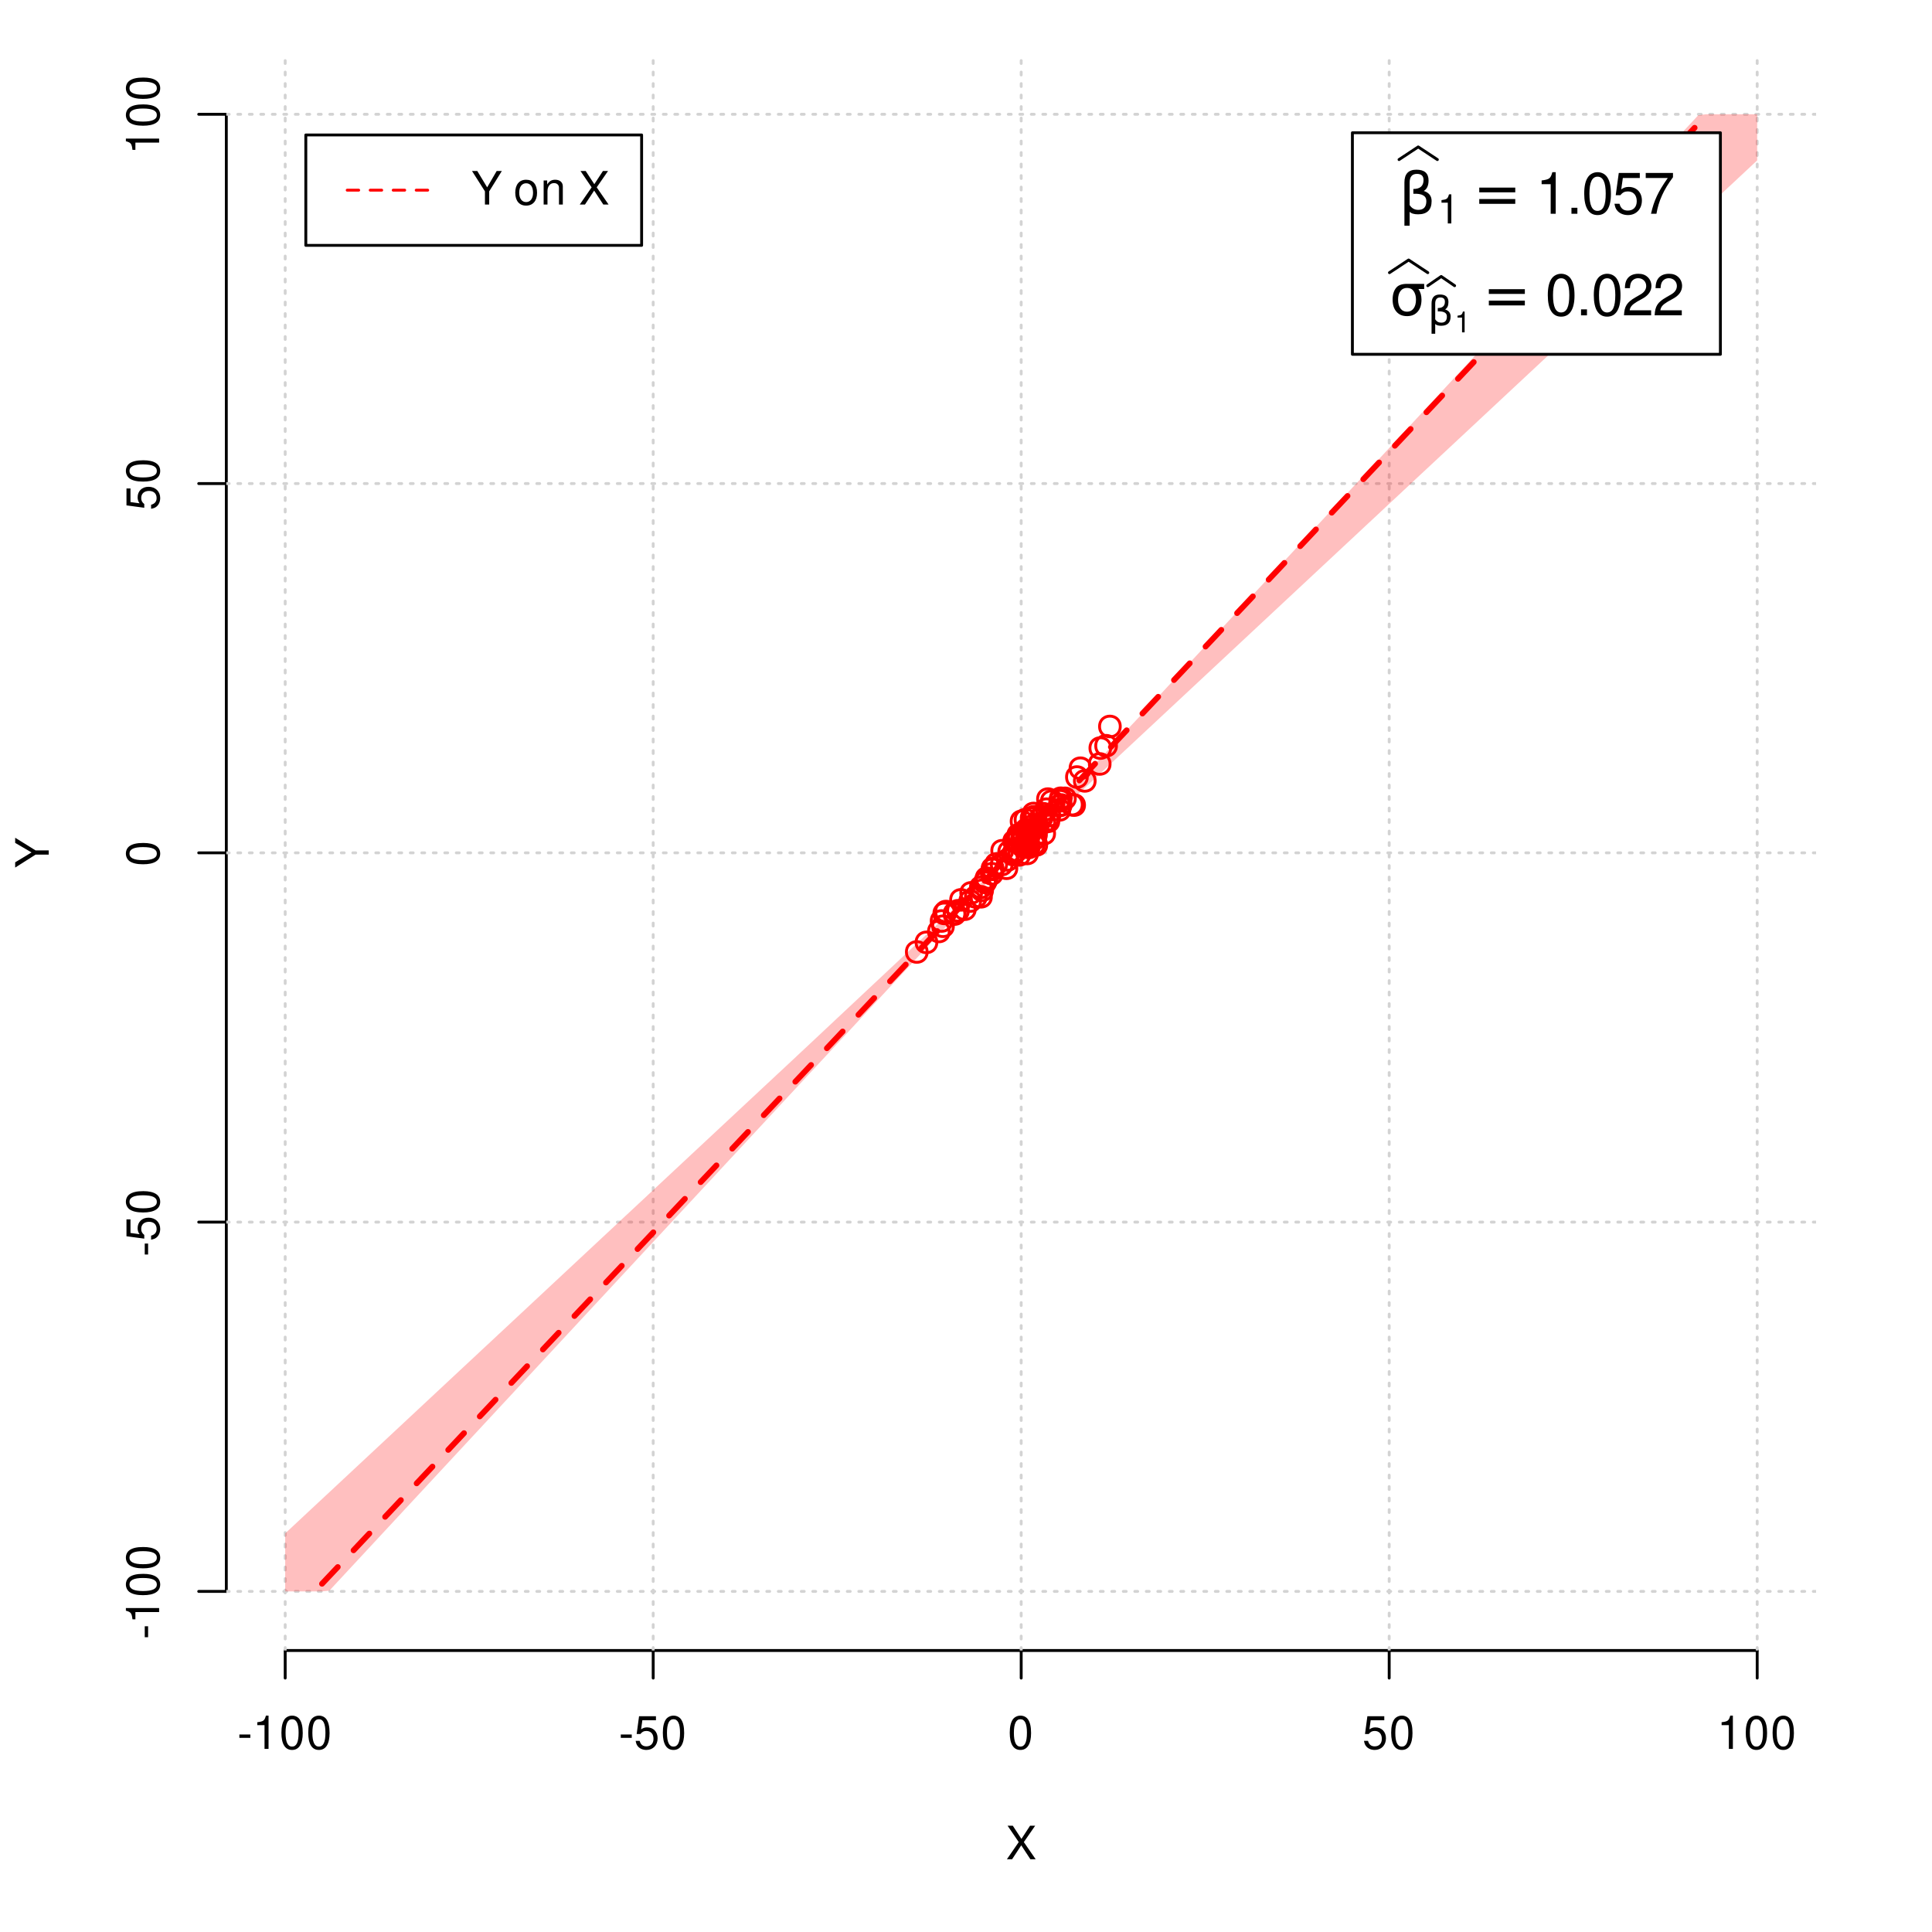 <?xml version="1.0" encoding="UTF-8"?>
<svg xmlns="http://www.w3.org/2000/svg" xmlns:xlink="http://www.w3.org/1999/xlink" width="504pt" height="504pt" viewBox="0 0 504 504" version="1.1">
<defs>
<g>
<symbol overflow="visible" id="glyph0-0">
<path style="stroke:none;" d=""/>
</symbol>
<symbol overflow="visible" id="glyph0-1">
<path style="stroke:none;" d="M 4.688 -4.484 L 7.641 -8.75 L 6.312 -8.75 L 4.062 -5.312 L 1.812 -8.75 L 0.453 -8.75 L 3.359 -4.484 L 0.266 0 L 1.625 0 L 4.016 -3.641 L 6.406 0 L 7.781 0 Z M 4.688 -4.484 "/>
</symbol>
<symbol overflow="visible" id="glyph0-2">
<path style="stroke:none;" d="M 3.406 -3.75 L 0.547 -3.75 L 0.547 -2.875 L 3.406 -2.875 Z M 3.406 -3.75 "/>
</symbol>
<symbol overflow="visible" id="glyph0-3">
<path style="stroke:none;" d="M 3.109 -6.188 L 3.109 0 L 4.156 0 L 4.156 -8.672 L 3.469 -8.672 C 3.094 -7.344 2.859 -7.156 1.219 -6.953 L 1.219 -6.188 Z M 3.109 -6.188 "/>
</symbol>
<symbol overflow="visible" id="glyph0-4">
<path style="stroke:none;" d="M 3.297 -8.672 C 2.516 -8.672 1.781 -8.312 1.344 -7.734 C 0.797 -6.953 0.516 -5.812 0.516 -4.203 C 0.516 -1.266 1.469 0.281 3.297 0.281 C 5.094 0.281 6.078 -1.266 6.078 -4.125 C 6.078 -5.812 5.812 -6.938 5.25 -7.734 C 4.812 -8.328 4.109 -8.672 3.297 -8.672 Z M 3.297 -7.734 C 4.438 -7.734 5 -6.578 5 -4.219 C 5 -1.75 4.453 -0.594 3.281 -0.594 C 2.156 -0.594 1.594 -1.797 1.594 -4.188 C 1.594 -6.578 2.156 -7.734 3.297 -7.734 Z M 3.297 -7.734 "/>
</symbol>
<symbol overflow="visible" id="glyph0-5">
<path style="stroke:none;" d="M 5.719 -8.516 L 1.312 -8.516 L 0.688 -3.875 L 1.656 -3.875 C 2.141 -4.469 2.562 -4.672 3.234 -4.672 C 4.375 -4.672 5.078 -3.891 5.078 -2.625 C 5.078 -1.406 4.375 -0.656 3.219 -0.656 C 2.297 -0.656 1.734 -1.125 1.469 -2.094 L 0.422 -2.094 C 0.562 -1.391 0.688 -1.062 0.938 -0.75 C 1.422 -0.094 2.281 0.281 3.234 0.281 C 4.953 0.281 6.156 -0.969 6.156 -2.766 C 6.156 -4.453 5.047 -5.609 3.406 -5.609 C 2.812 -5.609 2.328 -5.453 1.844 -5.094 L 2.172 -7.469 L 5.719 -7.469 Z M 5.719 -8.516 "/>
</symbol>
<symbol overflow="visible" id="glyph0-6">
<path style="stroke:none;" d="M 4.641 -3.438 L 7.938 -8.75 L 6.594 -8.75 L 4.109 -4.484 L 1.531 -8.75 L 0.156 -8.75 L 3.531 -3.438 L 3.531 0 L 4.641 0 Z M 4.641 -3.438 "/>
</symbol>
<symbol overflow="visible" id="glyph0-7">
<path style="stroke:none;" d=""/>
</symbol>
<symbol overflow="visible" id="glyph0-8">
<path style="stroke:none;" d="M 3.266 -6.469 C 1.484 -6.469 0.438 -5.203 0.438 -3.094 C 0.438 -0.969 1.484 0.281 3.281 0.281 C 5.047 0.281 6.125 -0.984 6.125 -3.047 C 6.125 -5.234 5.094 -6.469 3.266 -6.469 Z M 3.281 -5.547 C 4.406 -5.547 5.078 -4.625 5.078 -3.062 C 5.078 -1.578 4.375 -0.641 3.281 -0.641 C 2.156 -0.641 1.469 -1.578 1.469 -3.094 C 1.469 -4.625 2.156 -5.547 3.281 -5.547 Z M 3.281 -5.547 "/>
</symbol>
<symbol overflow="visible" id="glyph0-9">
<path style="stroke:none;" d="M 0.844 -6.281 L 0.844 0 L 1.844 0 L 1.844 -3.469 C 1.844 -4.75 2.516 -5.594 3.547 -5.594 C 4.344 -5.594 4.844 -5.109 4.844 -4.359 L 4.844 0 L 5.844 0 L 5.844 -4.75 C 5.844 -5.797 5.062 -6.469 3.859 -6.469 C 2.922 -6.469 2.312 -6.109 1.766 -5.234 L 1.766 -6.281 Z M 0.844 -6.281 "/>
</symbol>
<symbol overflow="visible" id="glyph1-0">
<path style="stroke:none;" d=""/>
</symbol>
<symbol overflow="visible" id="glyph1-1">
<path style="stroke:none;" d="M -3.438 -4.641 L -8.75 -7.938 L -8.75 -6.594 L -4.484 -4.109 L -8.75 -1.531 L -8.75 -0.156 L -3.438 -3.531 L 0 -3.531 L 0 -4.641 Z M -3.438 -4.641 "/>
</symbol>
<symbol overflow="visible" id="glyph1-2">
<path style="stroke:none;" d="M -3.75 -3.406 L -3.75 -0.547 L -2.875 -0.547 L -2.875 -3.406 Z M -3.75 -3.406 "/>
</symbol>
<symbol overflow="visible" id="glyph1-3">
<path style="stroke:none;" d="M -6.188 -3.109 L 0 -3.109 L 0 -4.156 L -8.672 -4.156 L -8.672 -3.469 C -7.344 -3.094 -7.156 -2.859 -6.953 -1.219 L -6.188 -1.219 Z M -6.188 -3.109 "/>
</symbol>
<symbol overflow="visible" id="glyph1-4">
<path style="stroke:none;" d="M -8.672 -3.297 C -8.672 -2.516 -8.312 -1.781 -7.734 -1.344 C -6.953 -0.797 -5.812 -0.516 -4.203 -0.516 C -1.266 -0.516 0.281 -1.469 0.281 -3.297 C 0.281 -5.094 -1.266 -6.078 -4.125 -6.078 C -5.812 -6.078 -6.938 -5.812 -7.734 -5.25 C -8.328 -4.812 -8.672 -4.109 -8.672 -3.297 Z M -7.734 -3.297 C -7.734 -4.438 -6.578 -5 -4.219 -5 C -1.75 -5 -0.594 -4.453 -0.594 -3.281 C -0.594 -2.156 -1.797 -1.594 -4.188 -1.594 C -6.578 -1.594 -7.734 -2.156 -7.734 -3.297 Z M -7.734 -3.297 "/>
</symbol>
<symbol overflow="visible" id="glyph1-5">
<path style="stroke:none;" d="M -8.516 -5.719 L -8.516 -1.312 L -3.875 -0.688 L -3.875 -1.656 C -4.469 -2.141 -4.672 -2.562 -4.672 -3.234 C -4.672 -4.375 -3.891 -5.078 -2.625 -5.078 C -1.406 -5.078 -0.656 -4.375 -0.656 -3.219 C -0.656 -2.297 -1.125 -1.734 -2.094 -1.469 L -2.094 -0.422 C -1.391 -0.562 -1.062 -0.688 -0.75 -0.938 C -0.094 -1.422 0.281 -2.281 0.281 -3.234 C 0.281 -4.953 -0.969 -6.156 -2.766 -6.156 C -4.453 -6.156 -5.609 -5.047 -5.609 -3.406 C -5.609 -2.812 -5.453 -2.328 -5.094 -1.844 L -7.469 -2.172 L -7.469 -5.719 Z M -8.516 -5.719 "/>
</symbol>
<symbol overflow="visible" id="glyph2-0">
<path style="stroke:none;" d="M 0.75 2.656 L 0.75 -10.578 L 8.25 -10.578 L 8.25 2.656 Z M 1.594 1.812 L 7.406 1.812 L 7.406 -9.734 L 1.594 -9.734 Z M 1.594 1.812 "/>
</symbol>
<symbol overflow="visible" id="glyph2-1">
<path style="stroke:none;" d="M 2.766 -0.5 L 2.766 3.125 L 1.406 3.125 L 1.406 -8.156 C 1.406 -10.375 2.445 -11.484 4.531 -11.484 C 6.645 -11.484 7.703 -10.547 7.703 -8.672 C 7.703 -7.336 7.285 -6.426 6.453 -5.938 C 7.816 -5.5 8.5 -4.625 8.5 -3.312 C 8.5 -1 7.32 0.156 4.969 0.156 C 3.926 0.156 3.191 -0.062 2.766 -0.5 Z M 2.766 -2.266 C 3.305 -1.422 4.055 -1 5.016 -1 C 6.422 -1 7.125 -1.766 7.125 -3.297 C 7.125 -4.672 5.992 -5.305 3.734 -5.203 L 3.734 -6.453 C 5.504 -6.453 6.391 -7.234 6.391 -8.797 C 6.391 -9.859 5.816 -10.391 4.672 -10.391 C 3.398 -10.391 2.766 -9.629 2.766 -8.109 Z M 2.766 -2.266 "/>
</symbol>
<symbol overflow="visible" id="glyph2-2">
<path style="stroke:none;" d="M 1.594 -6.812 L 10.984 -6.812 L 10.984 -5.578 L 1.594 -5.578 Z M 1.594 -3.828 L 10.984 -3.828 L 10.984 -2.578 L 1.594 -2.578 Z M 1.594 -3.828 "/>
</symbol>
<symbol overflow="visible" id="glyph2-3">
<path style="stroke:none;" d="M 4.594 -7.141 C 3.852 -7.141 3.281 -6.867 2.875 -6.328 C 2.457 -5.766 2.25 -5.02 2.25 -4.094 C 2.25 -3.113 2.457 -2.344 2.875 -1.781 C 3.289 -1.219 3.863 -0.938 4.594 -0.938 C 5.312 -0.938 5.879 -1.219 6.297 -1.781 C 6.711 -2.344 6.922 -3.113 6.922 -4.094 C 6.922 -4.988 6.711 -5.734 6.297 -6.328 C 5.91 -6.867 5.344 -7.141 4.594 -7.141 Z M 4.594 -8.203 L 9.062 -8.203 L 9.062 -6.859 L 7.562 -6.859 C 8.094 -6.098 8.359 -5.176 8.359 -4.094 C 8.359 -2.75 8.023 -1.695 7.359 -0.938 C 6.68 -0.164 5.758 0.219 4.594 0.219 C 3.414 0.219 2.492 -0.164 1.828 -0.938 C 1.16 -1.695 0.828 -2.75 0.828 -4.094 C 0.828 -5.445 1.16 -6.504 1.828 -7.266 C 2.379 -7.891 3.301 -8.203 4.594 -8.203 Z M 4.594 -8.203 "/>
</symbol>
<symbol overflow="visible" id="glyph3-0">
<path style="stroke:none;" d=""/>
</symbol>
<symbol overflow="visible" id="glyph3-1">
<path style="stroke:none;" d="M 2.719 -5.406 L 2.719 0 L 3.641 0 L 3.641 -7.594 L 3.031 -7.594 C 2.703 -6.422 2.5 -6.266 1.078 -6.078 L 1.078 -5.406 Z M 2.719 -5.406 "/>
</symbol>
<symbol overflow="visible" id="glyph4-0">
<path style="stroke:none;" d=""/>
</symbol>
<symbol overflow="visible" id="glyph4-1">
<path style="stroke:none;" d="M 3.891 -7.719 L 3.891 0 L 5.203 0 L 5.203 -10.844 L 4.328 -10.844 C 3.875 -9.188 3.562 -8.953 1.531 -8.688 L 1.531 -7.719 Z M 3.891 -7.719 "/>
</symbol>
<symbol overflow="visible" id="glyph4-2">
<path style="stroke:none;" d="M 2.859 -1.562 L 1.312 -1.562 L 1.312 0 L 2.859 0 Z M 2.859 -1.562 "/>
</symbol>
<symbol overflow="visible" id="glyph4-3">
<path style="stroke:none;" d="M 4.125 -10.844 C 3.141 -10.844 2.234 -10.391 1.688 -9.656 C 0.984 -8.703 0.641 -7.266 0.641 -5.25 C 0.641 -1.594 1.844 0.344 4.125 0.344 C 6.375 0.344 7.609 -1.594 7.609 -5.156 C 7.609 -7.266 7.281 -8.672 6.562 -9.656 C 6.016 -10.406 5.125 -10.844 4.125 -10.844 Z M 4.125 -9.672 C 5.547 -9.672 6.25 -8.219 6.25 -5.281 C 6.25 -2.188 5.562 -0.75 4.094 -0.75 C 2.703 -0.75 2 -2.25 2 -5.234 C 2 -8.219 2.703 -9.672 4.125 -9.672 Z M 4.125 -9.672 "/>
</symbol>
<symbol overflow="visible" id="glyph4-4">
<path style="stroke:none;" d="M 7.141 -10.641 L 1.656 -10.641 L 0.859 -4.844 L 2.062 -4.844 C 2.688 -5.578 3.188 -5.828 4.031 -5.828 C 5.453 -5.828 6.344 -4.859 6.344 -3.281 C 6.344 -1.75 5.453 -0.828 4.016 -0.828 C 2.859 -0.828 2.156 -1.406 1.844 -2.609 L 0.531 -2.609 C 0.703 -1.734 0.859 -1.312 1.172 -0.938 C 1.766 -0.125 2.844 0.344 4.047 0.344 C 6.188 0.344 7.688 -1.219 7.688 -3.469 C 7.688 -5.562 6.297 -7 4.266 -7 C 3.516 -7 2.906 -6.812 2.297 -6.359 L 2.719 -9.328 L 7.141 -9.328 Z M 7.141 -10.641 "/>
</symbol>
<symbol overflow="visible" id="glyph4-5">
<path style="stroke:none;" d="M 7.797 -10.641 L 0.688 -10.641 L 0.688 -9.328 L 6.438 -9.328 C 3.906 -5.719 2.859 -3.5 2.062 0 L 3.484 0 C 4.062 -3.406 5.406 -6.328 7.797 -9.531 Z M 7.797 -10.641 "/>
</symbol>
<symbol overflow="visible" id="glyph4-6">
<path style="stroke:none;" d="M 7.594 -1.312 L 2 -1.312 C 2.125 -2.203 2.609 -2.781 3.922 -3.562 L 5.422 -4.406 C 6.906 -5.234 7.672 -6.344 7.672 -7.688 C 7.672 -8.578 7.312 -9.422 6.672 -10 C 6.047 -10.578 5.266 -10.844 4.266 -10.844 C 2.906 -10.844 1.906 -10.359 1.312 -9.438 C 0.938 -8.859 0.781 -8.188 0.75 -7.094 L 2.062 -7.094 C 2.109 -7.828 2.203 -8.266 2.391 -8.625 C 2.734 -9.281 3.422 -9.688 4.219 -9.688 C 5.422 -9.688 6.312 -8.812 6.312 -7.656 C 6.312 -6.781 5.812 -6.031 4.875 -5.484 L 3.5 -4.688 C 1.281 -3.406 0.625 -2.391 0.516 -0.016 L 7.594 -0.016 Z M 7.594 -1.312 "/>
</symbol>
<symbol overflow="visible" id="glyph5-0">
<path style="stroke:none;" d="M 0.516 1.859 L 0.516 -7.406 L 5.766 -7.406 L 5.766 1.859 Z M 1.109 1.266 L 5.188 1.266 L 5.188 -6.812 L 1.109 -6.812 Z M 1.109 1.266 "/>
</symbol>
<symbol overflow="visible" id="glyph5-1">
<path style="stroke:none;" d="M 1.938 -0.359 L 1.938 2.188 L 0.984 2.188 L 0.984 -5.703 C 0.984 -7.266 1.711 -8.047 3.172 -8.047 C 4.648 -8.047 5.391 -7.391 5.391 -6.078 C 5.391 -5.141 5.098 -4.5 4.516 -4.156 C 5.473 -3.844 5.953 -3.234 5.953 -2.328 C 5.953 -0.703 5.125 0.109 3.469 0.109 C 2.75 0.109 2.238 -0.047 1.938 -0.359 Z M 1.938 -1.578 C 2.312 -0.992 2.836 -0.703 3.516 -0.703 C 4.492 -0.703 4.984 -1.238 4.984 -2.312 C 4.984 -3.27 4.191 -3.711 2.609 -3.641 L 2.609 -4.516 C 3.848 -4.516 4.469 -5.062 4.469 -6.156 C 4.469 -6.906 4.066 -7.281 3.266 -7.281 C 2.379 -7.281 1.938 -6.742 1.938 -5.672 Z M 1.938 -1.578 "/>
</symbol>
<symbol overflow="visible" id="glyph6-0">
<path style="stroke:none;" d=""/>
</symbol>
<symbol overflow="visible" id="glyph6-1">
<path style="stroke:none;" d="M 1.938 -3.859 L 1.938 0 L 2.609 0 L 2.609 -5.422 L 2.172 -5.422 C 1.938 -4.594 1.781 -4.484 0.766 -4.344 L 0.766 -3.859 Z M 1.938 -3.859 "/>
</symbol>
</g>
<clipPath id="clip1">
  <path d="M 74 14.398 L 75 14.398 L 75 430.559 L 74 430.559 Z M 74 14.398 "/>
</clipPath>
<clipPath id="clip2">
  <path d="M 170 14.398 L 171 14.398 L 171 430.559 L 170 430.559 Z M 170 14.398 "/>
</clipPath>
<clipPath id="clip3">
  <path d="M 266 14.398 L 267 14.398 L 267 430.559 L 266 430.559 Z M 266 14.398 "/>
</clipPath>
<clipPath id="clip4">
  <path d="M 362 14.398 L 363 14.398 L 363 430.559 L 362 430.559 Z M 362 14.398 "/>
</clipPath>
<clipPath id="clip5">
  <path d="M 458 14.398 L 459 14.398 L 459 430.559 L 458 430.559 Z M 458 14.398 "/>
</clipPath>
<clipPath id="clip6">
  <path d="M 59.039 414 L 473.758 414 L 473.758 416 L 59.039 416 Z M 59.039 414 "/>
</clipPath>
<clipPath id="clip7">
  <path d="M 59.039 318 L 473.758 318 L 473.758 320 L 59.039 320 Z M 59.039 318 "/>
</clipPath>
<clipPath id="clip8">
  <path d="M 59.039 222 L 473.758 222 L 473.758 223 L 59.039 223 Z M 59.039 222 "/>
</clipPath>
<clipPath id="clip9">
  <path d="M 59.039 125 L 473.758 125 L 473.758 127 L 59.039 127 Z M 59.039 125 "/>
</clipPath>
<clipPath id="clip10">
  <path d="M 59.039 29 L 473.758 29 L 473.758 31 L 59.039 31 Z M 59.039 29 "/>
</clipPath>
</defs>
<g id="surface1141">
<rect x="0" y="0" width="504" height="504" style="fill:rgb(100%,100%,100%);fill-opacity:1;stroke:none;"/>
<g style="fill:rgb(0%,0%,0%);fill-opacity:1;">
  <use xlink:href="#glyph0-1" x="262.398" y="485.029"/>
</g>
<g style="fill:rgb(0%,0%,0%);fill-opacity:1;">
  <use xlink:href="#glyph1-1" x="12.709" y="226.48"/>
</g>
<path style="fill:none;stroke-width:0.75;stroke-linecap:round;stroke-linejoin:round;stroke:rgb(0%,0%,0%);stroke-opacity:1;stroke-miterlimit:10;" d="M 74.398 430.559 L 458.398 430.559 "/>
<path style="fill:none;stroke-width:0.75;stroke-linecap:round;stroke-linejoin:round;stroke:rgb(0%,0%,0%);stroke-opacity:1;stroke-miterlimit:10;" d="M 74.398 430.559 L 74.398 437.762 "/>
<path style="fill:none;stroke-width:0.75;stroke-linecap:round;stroke-linejoin:round;stroke:rgb(0%,0%,0%);stroke-opacity:1;stroke-miterlimit:10;" d="M 170.398 430.559 L 170.398 437.762 "/>
<path style="fill:none;stroke-width:0.75;stroke-linecap:round;stroke-linejoin:round;stroke:rgb(0%,0%,0%);stroke-opacity:1;stroke-miterlimit:10;" d="M 266.398 430.559 L 266.398 437.762 "/>
<path style="fill:none;stroke-width:0.75;stroke-linecap:round;stroke-linejoin:round;stroke:rgb(0%,0%,0%);stroke-opacity:1;stroke-miterlimit:10;" d="M 362.398 430.559 L 362.398 437.762 "/>
<path style="fill:none;stroke-width:0.75;stroke-linecap:round;stroke-linejoin:round;stroke:rgb(0%,0%,0%);stroke-opacity:1;stroke-miterlimit:10;" d="M 458.398 430.559 L 458.398 437.762 "/>
<g style="fill:rgb(0%,0%,0%);fill-opacity:1;">
  <use xlink:href="#glyph0-2" x="61.898" y="456.229"/>
  <use xlink:href="#glyph0-3" x="65.898" y="456.229"/>
  <use xlink:href="#glyph0-4" x="72.898" y="456.229"/>
  <use xlink:href="#glyph0-4" x="79.898" y="456.229"/>
</g>
<g style="fill:rgb(0%,0%,0%);fill-opacity:1;">
  <use xlink:href="#glyph0-2" x="161.398" y="456.229"/>
  <use xlink:href="#glyph0-5" x="165.398" y="456.229"/>
  <use xlink:href="#glyph0-4" x="172.398" y="456.229"/>
</g>
<g style="fill:rgb(0%,0%,0%);fill-opacity:1;">
  <use xlink:href="#glyph0-4" x="262.898" y="456.229"/>
</g>
<g style="fill:rgb(0%,0%,0%);fill-opacity:1;">
  <use xlink:href="#glyph0-5" x="355.398" y="456.229"/>
  <use xlink:href="#glyph0-4" x="362.398" y="456.229"/>
</g>
<g style="fill:rgb(0%,0%,0%);fill-opacity:1;">
  <use xlink:href="#glyph0-3" x="447.898" y="456.229"/>
  <use xlink:href="#glyph0-4" x="454.898" y="456.229"/>
  <use xlink:href="#glyph0-4" x="461.898" y="456.229"/>
</g>
<path style="fill:none;stroke-width:0.75;stroke-linecap:round;stroke-linejoin:round;stroke:rgb(0%,0%,0%);stroke-opacity:1;stroke-miterlimit:10;" d="M 59.039 415.148 L 59.039 29.812 "/>
<path style="fill:none;stroke-width:0.75;stroke-linecap:round;stroke-linejoin:round;stroke:rgb(0%,0%,0%);stroke-opacity:1;stroke-miterlimit:10;" d="M 59.039 415.148 L 51.84 415.148 "/>
<path style="fill:none;stroke-width:0.75;stroke-linecap:round;stroke-linejoin:round;stroke:rgb(0%,0%,0%);stroke-opacity:1;stroke-miterlimit:10;" d="M 59.039 318.812 L 51.84 318.812 "/>
<path style="fill:none;stroke-width:0.75;stroke-linecap:round;stroke-linejoin:round;stroke:rgb(0%,0%,0%);stroke-opacity:1;stroke-miterlimit:10;" d="M 59.039 222.48 L 51.84 222.48 "/>
<path style="fill:none;stroke-width:0.75;stroke-linecap:round;stroke-linejoin:round;stroke:rgb(0%,0%,0%);stroke-opacity:1;stroke-miterlimit:10;" d="M 59.039 126.148 L 51.84 126.148 "/>
<path style="fill:none;stroke-width:0.75;stroke-linecap:round;stroke-linejoin:round;stroke:rgb(0%,0%,0%);stroke-opacity:1;stroke-miterlimit:10;" d="M 59.039 29.812 L 51.84 29.812 "/>
<g style="fill:rgb(0%,0%,0%);fill-opacity:1;">
  <use xlink:href="#glyph1-2" x="41.51" y="427.648"/>
  <use xlink:href="#glyph1-3" x="41.51" y="423.648"/>
  <use xlink:href="#glyph1-4" x="41.51" y="416.648"/>
  <use xlink:href="#glyph1-4" x="41.51" y="409.648"/>
</g>
<g style="fill:rgb(0%,0%,0%);fill-opacity:1;">
  <use xlink:href="#glyph1-2" x="41.51" y="327.812"/>
  <use xlink:href="#glyph1-5" x="41.51" y="323.812"/>
  <use xlink:href="#glyph1-4" x="41.51" y="316.812"/>
</g>
<g style="fill:rgb(0%,0%,0%);fill-opacity:1;">
  <use xlink:href="#glyph1-4" x="41.51" y="225.98"/>
</g>
<g style="fill:rgb(0%,0%,0%);fill-opacity:1;">
  <use xlink:href="#glyph1-5" x="41.51" y="133.148"/>
  <use xlink:href="#glyph1-4" x="41.51" y="126.148"/>
</g>
<g style="fill:rgb(0%,0%,0%);fill-opacity:1;">
  <use xlink:href="#glyph1-3" x="41.51" y="40.312"/>
  <use xlink:href="#glyph1-4" x="41.51" y="33.312"/>
  <use xlink:href="#glyph1-4" x="41.51" y="26.312"/>
</g>
<g clip-path="url(#clip1)" clip-rule="nonzero">
<path style="fill:none;stroke-width:0.75;stroke-linecap:round;stroke-linejoin:round;stroke:rgb(82.745%,82.745%,82.745%);stroke-opacity:1;stroke-dasharray:0.75,2.25;stroke-miterlimit:10;" d="M 74.398 430.559 L 74.398 14.398 "/>
</g>
<g clip-path="url(#clip2)" clip-rule="nonzero">
<path style="fill:none;stroke-width:0.75;stroke-linecap:round;stroke-linejoin:round;stroke:rgb(82.745%,82.745%,82.745%);stroke-opacity:1;stroke-dasharray:0.75,2.25;stroke-miterlimit:10;" d="M 170.398 430.559 L 170.398 14.398 "/>
</g>
<g clip-path="url(#clip3)" clip-rule="nonzero">
<path style="fill:none;stroke-width:0.75;stroke-linecap:round;stroke-linejoin:round;stroke:rgb(82.745%,82.745%,82.745%);stroke-opacity:1;stroke-dasharray:0.75,2.25;stroke-miterlimit:10;" d="M 266.398 430.559 L 266.398 14.398 "/>
</g>
<g clip-path="url(#clip4)" clip-rule="nonzero">
<path style="fill:none;stroke-width:0.75;stroke-linecap:round;stroke-linejoin:round;stroke:rgb(82.745%,82.745%,82.745%);stroke-opacity:1;stroke-dasharray:0.75,2.25;stroke-miterlimit:10;" d="M 362.398 430.559 L 362.398 14.398 "/>
</g>
<g clip-path="url(#clip5)" clip-rule="nonzero">
<path style="fill:none;stroke-width:0.75;stroke-linecap:round;stroke-linejoin:round;stroke:rgb(82.745%,82.745%,82.745%);stroke-opacity:1;stroke-dasharray:0.75,2.25;stroke-miterlimit:10;" d="M 458.398 430.559 L 458.398 14.398 "/>
</g>
<g clip-path="url(#clip6)" clip-rule="nonzero">
<path style="fill:none;stroke-width:0.75;stroke-linecap:round;stroke-linejoin:round;stroke:rgb(82.745%,82.745%,82.745%);stroke-opacity:1;stroke-dasharray:0.75,2.25;stroke-miterlimit:10;" d="M 59.039 415.148 L 473.762 415.148 "/>
</g>
<g clip-path="url(#clip7)" clip-rule="nonzero">
<path style="fill:none;stroke-width:0.75;stroke-linecap:round;stroke-linejoin:round;stroke:rgb(82.745%,82.745%,82.745%);stroke-opacity:1;stroke-dasharray:0.75,2.25;stroke-miterlimit:10;" d="M 59.039 318.812 L 473.762 318.812 "/>
</g>
<g clip-path="url(#clip8)" clip-rule="nonzero">
<path style="fill:none;stroke-width:0.75;stroke-linecap:round;stroke-linejoin:round;stroke:rgb(82.745%,82.745%,82.745%);stroke-opacity:1;stroke-dasharray:0.75,2.25;stroke-miterlimit:10;" d="M 59.039 222.48 L 473.762 222.48 "/>
</g>
<g clip-path="url(#clip9)" clip-rule="nonzero">
<path style="fill:none;stroke-width:0.75;stroke-linecap:round;stroke-linejoin:round;stroke:rgb(82.745%,82.745%,82.745%);stroke-opacity:1;stroke-dasharray:0.75,2.25;stroke-miterlimit:10;" d="M 59.039 126.148 L 473.762 126.148 "/>
</g>
<g clip-path="url(#clip10)" clip-rule="nonzero">
<path style="fill:none;stroke-width:0.75;stroke-linecap:round;stroke-linejoin:round;stroke:rgb(82.745%,82.745%,82.745%);stroke-opacity:1;stroke-dasharray:0.75,2.25;stroke-miterlimit:10;" d="M 59.039 29.812 L 473.762 29.812 "/>
</g>
<path style=" stroke:none;fill-rule:nonzero;fill:rgb(100%,0%,0%);fill-opacity:0.251;" d="M 74.398 415.148 L 74.398 400.016 L 76.32 398.227 L 78.238 396.434 L 80.16 394.641 L 82.078 392.852 L 84 391.059 L 85.922 389.27 L 87.84 387.477 L 89.762 385.684 L 91.68 383.895 L 93.602 382.102 L 95.52 380.312 L 97.441 378.52 L 99.359 376.73 L 101.281 374.938 L 103.199 373.145 L 105.121 371.355 L 107.039 369.562 L 108.961 367.773 L 110.879 365.98 L 112.801 364.191 L 114.719 362.398 L 116.641 360.605 L 118.559 358.816 L 120.48 357.023 L 122.398 355.234 L 124.32 353.441 L 126.238 351.648 L 128.16 349.859 L 130.078 348.066 L 132 346.277 L 133.922 344.484 L 135.84 342.695 L 137.762 340.902 L 139.68 339.109 L 141.602 337.32 L 143.52 335.527 L 145.441 333.738 L 147.359 331.945 L 149.281 330.152 L 151.199 328.363 L 153.121 326.57 L 155.039 324.781 L 156.961 322.988 L 158.879 321.199 L 160.801 319.406 L 162.719 317.613 L 164.641 315.824 L 166.559 314.031 L 168.48 312.242 L 170.398 310.449 L 172.32 308.656 L 174.238 306.867 L 176.16 305.074 L 178.078 303.285 L 180 301.492 L 181.922 299.703 L 183.84 297.91 L 185.762 296.117 L 187.68 294.328 L 189.602 292.535 L 191.52 290.746 L 193.441 288.953 L 195.359 287.16 L 197.281 285.371 L 199.199 283.578 L 201.121 281.789 L 203.039 279.996 L 204.961 278.207 L 206.879 276.414 L 208.801 274.617 L 210.719 272.82 L 212.641 271.02 L 214.559 269.219 L 216.48 267.418 L 218.398 265.617 L 220.32 263.82 L 222.238 262.02 L 224.16 260.219 L 226.078 258.418 L 228 256.617 L 229.922 254.82 L 231.84 253.02 L 233.762 251.219 L 235.68 249.418 L 237.602 247.617 L 239.52 245.82 L 241.441 244.02 L 243.359 242.215 L 245.281 240.395 L 247.199 238.578 L 249.121 236.758 L 251.039 234.938 L 252.961 233.121 L 254.879 231.301 L 256.801 229.48 L 258.719 227.602 L 260.641 225.699 L 262.559 223.754 L 264.48 221.719 L 266.398 219.68 L 268.32 217.645 L 270.238 215.605 L 272.16 213.57 L 274.078 211.535 L 276 209.496 L 277.922 207.461 L 279.84 205.426 L 281.762 203.387 L 283.68 201.352 L 285.602 199.312 L 287.52 197.277 L 289.441 195.242 L 291.359 193.203 L 293.281 191.168 L 295.199 189.133 L 297.121 187.094 L 299.039 185.059 L 300.961 183.02 L 302.879 180.965 L 304.801 178.898 L 306.719 176.832 L 308.641 174.762 L 310.559 172.695 L 312.48 170.629 L 314.398 168.562 L 316.32 166.492 L 318.238 164.426 L 320.16 162.359 L 322.078 160.293 L 324 158.227 L 325.922 156.156 L 327.84 154.09 L 329.762 152.023 L 331.68 149.957 L 333.602 147.887 L 335.52 145.82 L 337.441 143.754 L 339.359 141.688 L 341.281 139.617 L 343.199 137.551 L 345.121 135.484 L 347.039 133.418 L 348.961 131.348 L 350.879 129.281 L 352.801 127.215 L 354.719 125.148 L 356.641 123.078 L 358.559 121.012 L 360.48 118.945 L 362.398 116.879 L 364.32 114.809 L 366.238 112.742 L 368.16 110.676 L 370.078 108.609 L 372 106.539 L 373.922 104.473 L 375.84 102.406 L 377.762 100.34 L 379.68 98.27 L 381.602 96.203 L 383.52 94.137 L 385.441 92.07 L 387.359 90.004 L 389.281 87.934 L 391.199 85.867 L 393.121 83.801 L 395.039 81.734 L 396.961 79.664 L 398.879 77.598 L 400.801 75.531 L 402.719 73.465 L 404.641 71.395 L 406.559 69.328 L 408.48 67.262 L 410.398 65.195 L 412.32 63.125 L 414.238 61.059 L 416.16 58.992 L 418.078 56.926 L 420 54.855 L 421.922 52.789 L 423.84 50.723 L 425.762 48.656 L 427.68 46.586 L 429.602 44.52 L 431.52 42.453 L 433.441 40.387 L 435.359 38.316 L 437.281 36.25 L 439.199 34.184 L 441.121 32.117 L 443.039 30.047 L 444.961 29.812 L 458.398 29.812 L 458.398 41.844 L 456.48 43.637 L 454.559 45.43 L 452.641 47.223 L 450.719 49.012 L 448.801 50.805 L 446.879 52.598 L 444.961 54.387 L 443.039 56.18 L 441.121 57.973 L 439.199 59.762 L 437.281 61.555 L 435.359 63.348 L 433.441 65.137 L 431.52 66.93 L 429.602 68.723 L 427.68 70.516 L 425.762 72.305 L 423.84 74.098 L 421.922 75.891 L 420 77.68 L 418.078 79.473 L 416.16 81.266 L 414.238 83.055 L 412.32 84.848 L 410.398 86.641 L 408.48 88.434 L 406.559 90.223 L 404.641 92.016 L 402.719 93.809 L 400.801 95.598 L 398.879 97.391 L 396.961 99.184 L 395.039 100.973 L 393.121 102.766 L 391.199 104.559 L 389.281 106.348 L 387.359 108.141 L 385.441 109.934 L 383.52 111.727 L 381.602 113.516 L 379.68 115.309 L 377.762 117.102 L 375.84 118.891 L 373.922 120.684 L 372 122.477 L 370.078 124.266 L 368.16 126.059 L 366.238 127.852 L 364.32 129.645 L 362.398 131.434 L 360.48 133.227 L 358.559 135.02 L 356.641 136.809 L 354.719 138.602 L 352.801 140.395 L 350.879 142.184 L 348.961 143.977 L 347.039 145.77 L 345.121 147.559 L 343.199 149.352 L 341.281 151.145 L 339.359 152.938 L 337.441 154.727 L 335.52 156.52 L 333.602 158.312 L 331.68 160.102 L 329.762 161.895 L 327.84 163.688 L 325.922 165.477 L 322.078 169.062 L 320.16 170.855 L 318.238 172.645 L 316.32 174.438 L 314.398 176.23 L 312.48 178.02 L 310.559 179.812 L 308.641 181.605 L 306.719 183.395 L 304.801 185.188 L 302.879 186.98 L 300.961 188.773 L 299.039 190.562 L 297.121 192.355 L 295.199 194.148 L 293.281 195.938 L 291.359 197.73 L 289.441 199.523 L 287.52 201.312 L 285.602 203.105 L 283.68 204.898 L 281.762 206.688 L 279.84 208.48 L 277.922 210.273 L 276 212.066 L 274.078 213.855 L 272.16 215.648 L 270.238 217.441 L 268.32 219.23 L 266.398 221.148 L 264.48 223.094 L 262.559 225.035 L 260.641 226.977 L 258.719 228.984 L 256.801 231.016 L 254.879 233.047 L 252.961 235.074 L 251.039 237.133 L 249.121 239.203 L 247.199 241.27 L 245.281 243.336 L 243.359 245.406 L 241.441 247.473 L 239.52 249.539 L 237.602 251.609 L 235.68 253.676 L 233.762 255.742 L 231.84 257.809 L 229.922 259.879 L 226.078 264.012 L 224.16 266.082 L 222.238 268.148 L 220.32 270.215 L 218.398 272.285 L 216.48 274.352 L 214.559 276.418 L 212.641 278.488 L 210.719 280.555 L 208.801 282.621 L 206.879 284.691 L 204.961 286.758 L 203.039 288.824 L 201.121 290.895 L 199.199 292.961 L 197.281 295.027 L 195.359 297.098 L 193.441 299.164 L 191.52 301.23 L 189.602 303.297 L 187.68 305.367 L 185.762 307.434 L 183.84 309.5 L 181.922 311.57 L 178.078 315.703 L 176.16 317.773 L 174.238 319.84 L 172.32 321.906 L 170.398 323.977 L 168.48 326.043 L 166.559 328.109 L 164.641 330.18 L 162.719 332.246 L 160.801 334.312 L 158.879 336.383 L 156.961 338.449 L 155.039 340.516 L 153.121 342.586 L 151.199 344.652 L 149.281 346.719 L 147.359 348.785 L 145.441 350.855 L 143.52 352.922 L 141.602 354.988 L 139.68 357.059 L 137.762 359.125 L 135.84 361.191 L 133.922 363.262 L 130.078 367.395 L 128.16 369.465 L 126.238 371.531 L 124.32 373.598 L 122.398 375.668 L 120.48 377.734 L 118.559 379.801 L 116.641 381.871 L 114.719 383.938 L 112.801 386.004 L 110.879 388.074 L 108.961 390.141 L 107.039 392.207 L 105.121 394.273 L 103.199 396.344 L 101.281 398.41 L 99.359 400.477 L 97.441 402.547 L 95.52 404.613 L 93.602 406.68 L 91.68 408.75 L 89.762 410.816 L 87.84 412.883 L 85.922 414.953 L 84 415.148 Z M 74.398 415.148 "/>
<path style="fill:none;stroke-width:0.75;stroke-linecap:round;stroke-linejoin:round;stroke:rgb(100%,0%,0%);stroke-opacity:1;stroke-miterlimit:10;" d="M 268.348 217.781 C 268.348 221.383 262.945 221.383 262.945 217.781 C 262.945 214.18 268.348 214.18 268.348 217.781 "/>
<path style="fill:none;stroke-width:0.75;stroke-linecap:round;stroke-linejoin:round;stroke:rgb(100%,0%,0%);stroke-opacity:1;stroke-miterlimit:10;" d="M 269.191 214.258 C 269.191 217.859 263.789 217.859 263.789 214.258 C 263.789 210.66 269.191 210.66 269.191 214.258 "/>
<path style="fill:none;stroke-width:0.75;stroke-linecap:round;stroke-linejoin:round;stroke:rgb(100%,0%,0%);stroke-opacity:1;stroke-miterlimit:10;" d="M 267.508 221.824 C 267.508 225.426 262.105 225.426 262.105 221.824 C 262.105 218.227 267.508 218.227 267.508 221.824 "/>
<path style="fill:none;stroke-width:0.75;stroke-linecap:round;stroke-linejoin:round;stroke:rgb(100%,0%,0%);stroke-opacity:1;stroke-miterlimit:10;" d="M 244.383 245.832 C 244.383 249.434 238.98 249.434 238.98 245.832 C 238.98 242.234 244.383 242.234 244.383 245.832 "/>
<path style="fill:none;stroke-width:0.75;stroke-linecap:round;stroke-linejoin:round;stroke:rgb(100%,0%,0%);stroke-opacity:1;stroke-miterlimit:10;" d="M 274.262 213.406 C 274.262 217.008 268.859 217.008 268.859 213.406 C 268.859 209.805 274.262 209.805 274.262 213.406 "/>
<path style="fill:none;stroke-width:0.75;stroke-linecap:round;stroke-linejoin:round;stroke:rgb(100%,0%,0%);stroke-opacity:1;stroke-miterlimit:10;" d="M 261.625 226.566 C 261.625 230.168 256.227 230.168 256.227 226.566 C 256.227 222.969 261.625 222.969 261.625 226.566 "/>
<path style="fill:none;stroke-width:0.75;stroke-linecap:round;stroke-linejoin:round;stroke:rgb(100%,0%,0%);stroke-opacity:1;stroke-miterlimit:10;" d="M 272.551 218.816 C 272.551 222.418 267.152 222.418 267.152 218.816 C 267.152 215.219 272.551 215.219 272.551 218.816 "/>
<path style="fill:none;stroke-width:0.75;stroke-linecap:round;stroke-linejoin:round;stroke:rgb(100%,0%,0%);stroke-opacity:1;stroke-miterlimit:10;" d="M 280.516 208.262 C 280.516 211.859 275.117 211.859 275.117 208.262 C 275.117 204.66 280.516 204.66 280.516 208.262 "/>
<path style="fill:none;stroke-width:0.75;stroke-linecap:round;stroke-linejoin:round;stroke:rgb(100%,0%,0%);stroke-opacity:1;stroke-miterlimit:10;" d="M 282.328 209.898 C 282.328 213.5 276.926 213.5 276.926 209.898 C 276.926 206.301 282.328 206.301 282.328 209.898 "/>
<path style="fill:none;stroke-width:0.75;stroke-linecap:round;stroke-linejoin:round;stroke:rgb(100%,0%,0%);stroke-opacity:1;stroke-miterlimit:10;" d="M 270.617 220.664 C 270.617 224.266 265.219 224.266 265.219 220.664 C 265.219 217.062 270.617 217.062 270.617 220.664 "/>
<path style="fill:none;stroke-width:0.75;stroke-linecap:round;stroke-linejoin:round;stroke:rgb(100%,0%,0%);stroke-opacity:1;stroke-miterlimit:10;" d="M 254.402 237.184 C 254.402 240.785 249.004 240.785 249.004 237.184 C 249.004 233.586 254.402 233.586 254.402 237.184 "/>
<path style="fill:none;stroke-width:0.75;stroke-linecap:round;stroke-linejoin:round;stroke:rgb(100%,0%,0%);stroke-opacity:1;stroke-miterlimit:10;" d="M 279.426 208.238 C 279.426 211.84 274.027 211.84 274.027 208.238 C 274.027 204.641 279.426 204.641 279.426 208.238 "/>
<path style="fill:none;stroke-width:0.75;stroke-linecap:round;stroke-linejoin:round;stroke:rgb(100%,0%,0%);stroke-opacity:1;stroke-miterlimit:10;" d="M 270.965 216.879 C 270.965 220.48 265.566 220.48 265.566 216.879 C 265.566 213.277 270.965 213.277 270.965 216.879 "/>
<path style="fill:none;stroke-width:0.75;stroke-linecap:round;stroke-linejoin:round;stroke:rgb(100%,0%,0%);stroke-opacity:1;stroke-miterlimit:10;" d="M 257.258 233.988 C 257.258 237.59 251.855 237.59 251.855 233.988 C 251.855 230.391 257.258 230.391 257.258 233.988 "/>
<path style="fill:none;stroke-width:0.75;stroke-linecap:round;stroke-linejoin:round;stroke:rgb(100%,0%,0%);stroke-opacity:1;stroke-miterlimit:10;" d="M 270.227 213.828 C 270.227 217.426 264.824 217.426 264.824 213.828 C 264.824 210.227 270.227 210.227 270.227 213.828 "/>
<path style="fill:none;stroke-width:0.75;stroke-linecap:round;stroke-linejoin:round;stroke:rgb(100%,0%,0%);stroke-opacity:1;stroke-miterlimit:10;" d="M 269.367 217.91 C 269.367 221.512 263.969 221.512 263.969 217.91 C 263.969 214.312 269.367 214.312 269.367 217.91 "/>
<path style="fill:none;stroke-width:0.75;stroke-linecap:round;stroke-linejoin:round;stroke:rgb(100%,0%,0%);stroke-opacity:1;stroke-miterlimit:10;" d="M 259.949 229.613 C 259.949 233.215 254.551 233.215 254.551 229.613 C 254.551 226.016 259.949 226.016 259.949 229.613 "/>
<path style="fill:none;stroke-width:0.75;stroke-linecap:round;stroke-linejoin:round;stroke:rgb(100%,0%,0%);stroke-opacity:1;stroke-miterlimit:10;" d="M 264.133 221.926 C 264.133 225.527 258.73 225.527 258.73 221.926 C 258.73 218.328 264.133 218.328 264.133 221.926 "/>
<path style="fill:none;stroke-width:0.75;stroke-linecap:round;stroke-linejoin:round;stroke:rgb(100%,0%,0%);stroke-opacity:1;stroke-miterlimit:10;" d="M 279.129 210.148 C 279.129 213.75 273.727 213.75 273.727 210.148 C 273.727 206.551 279.129 206.551 279.129 210.148 "/>
<path style="fill:none;stroke-width:0.75;stroke-linecap:round;stroke-linejoin:round;stroke:rgb(100%,0%,0%);stroke-opacity:1;stroke-miterlimit:10;" d="M 275.105 217.441 C 275.105 221.043 269.707 221.043 269.707 217.441 C 269.707 213.844 275.105 213.844 275.105 217.441 "/>
<path style="fill:none;stroke-width:0.75;stroke-linecap:round;stroke-linejoin:round;stroke:rgb(100%,0%,0%);stroke-opacity:1;stroke-miterlimit:10;" d="M 276.207 214.23 C 276.207 217.828 270.809 217.828 270.809 214.23 C 270.809 210.629 276.207 210.629 276.207 214.23 "/>
<path style="fill:none;stroke-width:0.75;stroke-linecap:round;stroke-linejoin:round;stroke:rgb(100%,0%,0%);stroke-opacity:1;stroke-miterlimit:10;" d="M 274.578 212.934 C 274.578 216.535 269.18 216.535 269.18 212.934 C 269.18 209.336 274.578 209.336 274.578 212.934 "/>
<path style="fill:none;stroke-width:0.75;stroke-linecap:round;stroke-linejoin:round;stroke:rgb(100%,0%,0%);stroke-opacity:1;stroke-miterlimit:10;" d="M 270.863 219.359 C 270.863 222.957 265.461 222.957 265.461 219.359 C 265.461 215.758 270.863 215.758 270.863 219.359 "/>
<path style="fill:none;stroke-width:0.75;stroke-linecap:round;stroke-linejoin:round;stroke:rgb(100%,0%,0%);stroke-opacity:1;stroke-miterlimit:10;" d="M 289.738 195.145 C 289.738 198.746 284.336 198.746 284.336 195.145 C 284.336 191.543 289.738 191.543 289.738 195.145 "/>
<path style="fill:none;stroke-width:0.75;stroke-linecap:round;stroke-linejoin:round;stroke:rgb(100%,0%,0%);stroke-opacity:1;stroke-miterlimit:10;" d="M 265.961 222.203 C 265.961 225.801 260.562 225.801 260.562 222.203 C 260.562 218.602 265.961 218.602 265.961 222.203 "/>
<path style="fill:none;stroke-width:0.75;stroke-linecap:round;stroke-linejoin:round;stroke:rgb(100%,0%,0%);stroke-opacity:1;stroke-miterlimit:10;" d="M 269.488 217.223 C 269.488 220.824 264.086 220.824 264.086 217.223 C 264.086 213.621 269.488 213.621 269.488 217.223 "/>
<path style="fill:none;stroke-width:0.75;stroke-linecap:round;stroke-linejoin:round;stroke:rgb(100%,0%,0%);stroke-opacity:1;stroke-miterlimit:10;" d="M 271.59 215.637 C 271.59 219.238 266.188 219.238 266.188 215.637 C 266.188 212.039 271.59 212.039 271.59 215.637 "/>
<path style="fill:none;stroke-width:0.75;stroke-linecap:round;stroke-linejoin:round;stroke:rgb(100%,0%,0%);stroke-opacity:1;stroke-miterlimit:10;" d="M 273.051 220.414 C 273.051 224.016 267.652 224.016 267.652 220.414 C 267.652 216.816 273.051 216.816 273.051 220.414 "/>
<path style="fill:none;stroke-width:0.75;stroke-linecap:round;stroke-linejoin:round;stroke:rgb(100%,0%,0%);stroke-opacity:1;stroke-miterlimit:10;" d="M 267.918 219.082 C 267.918 222.684 262.516 222.684 262.516 219.082 C 262.516 215.484 267.918 215.484 267.918 219.082 "/>
<path style="fill:none;stroke-width:0.75;stroke-linecap:round;stroke-linejoin:round;stroke:rgb(100%,0%,0%);stroke-opacity:1;stroke-miterlimit:10;" d="M 258.566 231.477 C 258.566 235.078 253.168 235.078 253.168 231.477 C 253.168 227.879 258.566 227.879 258.566 231.477 "/>
<path style="fill:none;stroke-width:0.75;stroke-linecap:round;stroke-linejoin:round;stroke:rgb(100%,0%,0%);stroke-opacity:1;stroke-miterlimit:10;" d="M 270.703 218.516 C 270.703 222.113 265.305 222.113 265.305 218.516 C 265.305 214.914 270.703 214.914 270.703 218.516 "/>
<path style="fill:none;stroke-width:0.75;stroke-linecap:round;stroke-linejoin:round;stroke:rgb(100%,0%,0%);stroke-opacity:1;stroke-miterlimit:10;" d="M 255.801 235.047 C 255.801 238.648 250.398 238.648 250.398 235.047 C 250.398 231.449 255.801 231.449 255.801 235.047 "/>
<path style="fill:none;stroke-width:0.75;stroke-linecap:round;stroke-linejoin:round;stroke:rgb(100%,0%,0%);stroke-opacity:1;stroke-miterlimit:10;" d="M 268.246 218.227 C 268.246 221.824 262.844 221.824 262.844 218.227 C 262.844 214.625 268.246 214.625 268.246 218.227 "/>
<path style="fill:none;stroke-width:0.75;stroke-linecap:round;stroke-linejoin:round;stroke:rgb(100%,0%,0%);stroke-opacity:1;stroke-miterlimit:10;" d="M 269.191 219.465 C 269.191 223.062 263.789 223.062 263.789 219.465 C 263.789 215.863 269.191 215.863 269.191 219.465 "/>
<path style="fill:none;stroke-width:0.75;stroke-linecap:round;stroke-linejoin:round;stroke:rgb(100%,0%,0%);stroke-opacity:1;stroke-miterlimit:10;" d="M 271.68 216.906 C 271.68 220.508 266.281 220.508 266.281 216.906 C 266.281 213.309 271.68 213.309 271.68 216.906 "/>
<path style="fill:none;stroke-width:0.75;stroke-linecap:round;stroke-linejoin:round;stroke:rgb(100%,0%,0%);stroke-opacity:1;stroke-miterlimit:10;" d="M 261.648 226.773 C 261.648 230.375 256.246 230.375 256.246 226.773 C 256.246 223.176 261.648 223.176 261.648 226.773 "/>
<path style="fill:none;stroke-width:0.75;stroke-linecap:round;stroke-linejoin:round;stroke:rgb(100%,0%,0%);stroke-opacity:1;stroke-miterlimit:10;" d="M 267.25 219.469 C 267.25 223.066 261.852 223.066 261.852 219.469 C 261.852 215.867 267.25 215.867 267.25 219.469 "/>
<path style="fill:none;stroke-width:0.75;stroke-linecap:round;stroke-linejoin:round;stroke:rgb(100%,0%,0%);stroke-opacity:1;stroke-miterlimit:10;" d="M 289.582 199.293 C 289.582 202.891 284.184 202.891 284.184 199.293 C 284.184 195.691 289.582 195.691 289.582 199.293 "/>
<path style="fill:none;stroke-width:0.75;stroke-linecap:round;stroke-linejoin:round;stroke:rgb(100%,0%,0%);stroke-opacity:1;stroke-miterlimit:10;" d="M 269.5 220.691 C 269.5 224.293 264.098 224.293 264.098 220.691 C 264.098 217.094 269.5 217.094 269.5 220.691 "/>
<path style="fill:none;stroke-width:0.75;stroke-linecap:round;stroke-linejoin:round;stroke:rgb(100%,0%,0%);stroke-opacity:1;stroke-miterlimit:10;" d="M 292.242 189.516 C 292.242 193.117 286.844 193.117 286.844 189.516 C 286.844 185.918 292.242 185.918 292.242 189.516 "/>
<path style="fill:none;stroke-width:0.75;stroke-linecap:round;stroke-linejoin:round;stroke:rgb(100%,0%,0%);stroke-opacity:1;stroke-miterlimit:10;" d="M 270.641 222.645 C 270.641 226.246 265.238 226.246 265.238 222.645 C 265.238 219.043 270.641 219.043 270.641 222.645 "/>
<path style="fill:none;stroke-width:0.75;stroke-linecap:round;stroke-linejoin:round;stroke:rgb(100%,0%,0%);stroke-opacity:1;stroke-miterlimit:10;" d="M 269.457 219.273 C 269.457 222.871 264.055 222.871 264.055 219.273 C 264.055 215.672 269.457 215.672 269.457 219.273 "/>
<path style="fill:none;stroke-width:0.75;stroke-linecap:round;stroke-linejoin:round;stroke:rgb(100%,0%,0%);stroke-opacity:1;stroke-miterlimit:10;" d="M 270.539 217.922 C 270.539 221.523 265.137 221.523 265.137 217.922 C 265.137 214.324 270.539 214.324 270.539 217.922 "/>
<path style="fill:none;stroke-width:0.75;stroke-linecap:round;stroke-linejoin:round;stroke:rgb(100%,0%,0%);stroke-opacity:1;stroke-miterlimit:10;" d="M 272.391 220.293 C 272.391 223.891 266.988 223.891 266.988 220.293 C 266.988 216.691 272.391 216.691 272.391 220.293 "/>
<path style="fill:none;stroke-width:0.75;stroke-linecap:round;stroke-linejoin:round;stroke:rgb(100%,0%,0%);stroke-opacity:1;stroke-miterlimit:10;" d="M 272.332 212.215 C 272.332 215.816 266.934 215.816 266.934 212.215 C 266.934 208.617 272.332 208.617 272.332 212.215 "/>
<path style="fill:none;stroke-width:0.75;stroke-linecap:round;stroke-linejoin:round;stroke:rgb(100%,0%,0%);stroke-opacity:1;stroke-miterlimit:10;" d="M 259.641 230.191 C 259.641 233.793 254.242 233.793 254.242 230.191 C 254.242 226.594 259.641 226.594 259.641 230.191 "/>
<path style="fill:none;stroke-width:0.75;stroke-linecap:round;stroke-linejoin:round;stroke:rgb(100%,0%,0%);stroke-opacity:1;stroke-miterlimit:10;" d="M 270.859 219.719 C 270.859 223.316 265.457 223.316 265.457 219.719 C 265.457 216.117 270.859 216.117 270.859 219.719 "/>
<path style="fill:none;stroke-width:0.75;stroke-linecap:round;stroke-linejoin:round;stroke:rgb(100%,0%,0%);stroke-opacity:1;stroke-miterlimit:10;" d="M 274.285 213.422 C 274.285 217.02 268.883 217.02 268.883 213.422 C 268.883 209.82 274.285 209.82 274.285 213.422 "/>
<path style="fill:none;stroke-width:0.75;stroke-linecap:round;stroke-linejoin:round;stroke:rgb(100%,0%,0%);stroke-opacity:1;stroke-miterlimit:10;" d="M 256.051 232.918 C 256.051 236.52 250.648 236.52 250.648 232.918 C 250.648 229.32 256.051 229.32 256.051 232.918 "/>
<path style="fill:none;stroke-width:0.75;stroke-linecap:round;stroke-linejoin:round;stroke:rgb(100%,0%,0%);stroke-opacity:1;stroke-miterlimit:10;" d="M 262.598 225.383 C 262.598 228.98 257.199 228.98 257.199 225.383 C 257.199 221.781 262.598 221.781 262.598 225.383 "/>
<path style="fill:none;stroke-width:0.75;stroke-linecap:round;stroke-linejoin:round;stroke:rgb(100%,0%,0%);stroke-opacity:1;stroke-miterlimit:10;" d="M 270.512 216.379 C 270.512 219.98 265.109 219.98 265.109 216.379 C 265.109 212.781 270.512 212.781 270.512 216.379 "/>
<path style="fill:none;stroke-width:0.75;stroke-linecap:round;stroke-linejoin:round;stroke:rgb(100%,0%,0%);stroke-opacity:1;stroke-miterlimit:10;" d="M 272.805 213.145 C 272.805 216.746 267.406 216.746 267.406 213.145 C 267.406 209.547 272.805 209.547 272.805 213.145 "/>
<path style="fill:none;stroke-width:0.75;stroke-linecap:round;stroke-linejoin:round;stroke:rgb(100%,0%,0%);stroke-opacity:1;stroke-miterlimit:10;" d="M 267.832 221.953 C 267.832 225.555 262.434 225.555 262.434 221.953 C 262.434 218.355 267.832 218.355 267.832 221.953 "/>
<path style="fill:none;stroke-width:0.75;stroke-linecap:round;stroke-linejoin:round;stroke:rgb(100%,0%,0%);stroke-opacity:1;stroke-miterlimit:10;" d="M 275.715 211.098 C 275.715 214.695 270.316 214.695 270.316 211.098 C 270.316 207.496 275.715 207.496 275.715 211.098 "/>
<path style="fill:none;stroke-width:0.75;stroke-linecap:round;stroke-linejoin:round;stroke:rgb(100%,0%,0%);stroke-opacity:1;stroke-miterlimit:10;" d="M 276.453 212.766 C 276.453 216.367 271.055 216.367 271.055 212.766 C 271.055 209.168 276.453 209.168 276.453 212.766 "/>
<path style="fill:none;stroke-width:0.75;stroke-linecap:round;stroke-linejoin:round;stroke:rgb(100%,0%,0%);stroke-opacity:1;stroke-miterlimit:10;" d="M 260.062 229.082 C 260.062 232.684 254.664 232.684 254.664 229.082 C 254.664 225.48 260.062 225.48 260.062 229.082 "/>
<path style="fill:none;stroke-width:0.75;stroke-linecap:round;stroke-linejoin:round;stroke:rgb(100%,0%,0%);stroke-opacity:1;stroke-miterlimit:10;" d="M 258.922 232.246 C 258.922 235.844 253.523 235.844 253.523 232.246 C 253.523 228.645 258.922 228.645 258.922 232.246 "/>
<path style="fill:none;stroke-width:0.75;stroke-linecap:round;stroke-linejoin:round;stroke:rgb(100%,0%,0%);stroke-opacity:1;stroke-miterlimit:10;" d="M 265.574 224.316 C 265.574 227.918 260.176 227.918 260.176 224.316 C 260.176 220.719 265.574 220.719 265.574 224.316 "/>
<path style="fill:none;stroke-width:0.75;stroke-linecap:round;stroke-linejoin:round;stroke:rgb(100%,0%,0%);stroke-opacity:1;stroke-miterlimit:10;" d="M 248.324 240.258 C 248.324 243.855 242.926 243.855 242.926 240.258 C 242.926 236.656 248.324 236.656 248.324 240.258 "/>
<path style="fill:none;stroke-width:0.75;stroke-linecap:round;stroke-linejoin:round;stroke:rgb(100%,0%,0%);stroke-opacity:1;stroke-miterlimit:10;" d="M 271.82 213.398 C 271.82 216.996 266.418 216.996 266.418 213.398 C 266.418 209.797 271.82 209.797 271.82 213.398 "/>
<path style="fill:none;stroke-width:0.75;stroke-linecap:round;stroke-linejoin:round;stroke:rgb(100%,0%,0%);stroke-opacity:1;stroke-miterlimit:10;" d="M 261.438 227.941 C 261.438 231.539 256.039 231.539 256.039 227.941 C 256.039 224.34 261.438 224.34 261.438 227.941 "/>
<path style="fill:none;stroke-width:0.75;stroke-linecap:round;stroke-linejoin:round;stroke:rgb(100%,0%,0%);stroke-opacity:1;stroke-miterlimit:10;" d="M 271.316 217.047 C 271.316 220.645 265.918 220.645 265.918 217.047 C 265.918 213.445 271.316 213.445 271.316 217.047 "/>
<path style="fill:none;stroke-width:0.75;stroke-linecap:round;stroke-linejoin:round;stroke:rgb(100%,0%,0%);stroke-opacity:1;stroke-miterlimit:10;" d="M 282.918 210.023 C 282.918 213.625 277.52 213.625 277.52 210.023 C 277.52 206.426 282.918 206.426 282.918 210.023 "/>
<path style="fill:none;stroke-width:0.75;stroke-linecap:round;stroke-linejoin:round;stroke:rgb(100%,0%,0%);stroke-opacity:1;stroke-miterlimit:10;" d="M 284.555 200.41 C 284.555 204.008 279.152 204.008 279.152 200.41 C 279.152 196.809 284.555 196.809 284.555 200.41 "/>
<path style="fill:none;stroke-width:0.75;stroke-linecap:round;stroke-linejoin:round;stroke:rgb(100%,0%,0%);stroke-opacity:1;stroke-miterlimit:10;" d="M 269.703 220.867 C 269.703 224.465 264.301 224.465 264.301 220.867 C 264.301 217.266 269.703 217.266 269.703 220.867 "/>
<path style="fill:none;stroke-width:0.75;stroke-linecap:round;stroke-linejoin:round;stroke:rgb(100%,0%,0%);stroke-opacity:1;stroke-miterlimit:10;" d="M 265.254 226.504 C 265.254 230.105 259.855 230.105 259.855 226.504 C 259.855 222.906 265.254 222.906 265.254 226.504 "/>
<path style="fill:none;stroke-width:0.75;stroke-linecap:round;stroke-linejoin:round;stroke:rgb(100%,0%,0%);stroke-opacity:1;stroke-miterlimit:10;" d="M 266.965 222.91 C 266.965 226.512 261.566 226.512 261.566 222.91 C 261.566 219.309 266.965 219.309 266.965 222.91 "/>
<path style="fill:none;stroke-width:0.75;stroke-linecap:round;stroke-linejoin:round;stroke:rgb(100%,0%,0%);stroke-opacity:1;stroke-miterlimit:10;" d="M 276.078 208.469 C 276.078 212.07 270.68 212.07 270.68 208.469 C 270.68 204.867 276.078 204.867 276.078 208.469 "/>
<path style="fill:none;stroke-width:0.75;stroke-linecap:round;stroke-linejoin:round;stroke:rgb(100%,0%,0%);stroke-opacity:1;stroke-miterlimit:10;" d="M 253.402 234.746 C 253.402 238.344 248 238.344 248 234.746 C 248 231.145 253.402 231.145 253.402 234.746 "/>
<path style="fill:none;stroke-width:0.75;stroke-linecap:round;stroke-linejoin:round;stroke:rgb(100%,0%,0%);stroke-opacity:1;stroke-miterlimit:10;" d="M 268.035 219.543 C 268.035 223.145 262.637 223.145 262.637 219.543 C 262.637 215.941 268.035 215.941 268.035 219.543 "/>
<path style="fill:none;stroke-width:0.75;stroke-linecap:round;stroke-linejoin:round;stroke:rgb(100%,0%,0%);stroke-opacity:1;stroke-miterlimit:10;" d="M 279.082 211.277 C 279.082 214.875 273.684 214.875 273.684 211.277 C 273.684 207.676 279.082 207.676 279.082 211.277 "/>
<path style="fill:none;stroke-width:0.75;stroke-linecap:round;stroke-linejoin:round;stroke:rgb(100%,0%,0%);stroke-opacity:1;stroke-miterlimit:10;" d="M 251.703 238.453 C 251.703 242.055 246.301 242.055 246.301 238.453 C 246.301 234.855 251.703 234.855 251.703 238.453 "/>
<path style="fill:none;stroke-width:0.75;stroke-linecap:round;stroke-linejoin:round;stroke:rgb(100%,0%,0%);stroke-opacity:1;stroke-miterlimit:10;" d="M 258.613 233.945 C 258.613 237.547 253.215 237.547 253.215 233.945 C 253.215 230.348 258.613 230.348 258.613 233.945 "/>
<path style="fill:none;stroke-width:0.75;stroke-linecap:round;stroke-linejoin:round;stroke:rgb(100%,0%,0%);stroke-opacity:1;stroke-miterlimit:10;" d="M 252.609 237.59 C 252.609 241.188 247.207 241.188 247.207 237.59 C 247.207 233.988 252.609 233.988 252.609 237.59 "/>
<path style="fill:none;stroke-width:0.75;stroke-linecap:round;stroke-linejoin:round;stroke:rgb(100%,0%,0%);stroke-opacity:1;stroke-miterlimit:10;" d="M 270.875 218.477 C 270.875 222.074 265.477 222.074 265.477 218.477 C 265.477 214.875 270.875 214.875 270.875 218.477 "/>
<path style="fill:none;stroke-width:0.75;stroke-linecap:round;stroke-linejoin:round;stroke:rgb(100%,0%,0%);stroke-opacity:1;stroke-miterlimit:10;" d="M 271.051 221.082 C 271.051 224.684 265.652 224.684 265.652 221.082 C 265.652 217.48 271.051 217.48 271.051 221.082 "/>
<path style="fill:none;stroke-width:0.75;stroke-linecap:round;stroke-linejoin:round;stroke:rgb(100%,0%,0%);stroke-opacity:1;stroke-miterlimit:10;" d="M 272.973 217.707 C 272.973 221.309 267.574 221.309 267.574 217.707 C 267.574 214.109 272.973 214.109 272.973 217.707 "/>
<path style="fill:none;stroke-width:0.75;stroke-linecap:round;stroke-linejoin:round;stroke:rgb(100%,0%,0%);stroke-opacity:1;stroke-miterlimit:10;" d="M 264.016 225.527 C 264.016 229.129 258.613 229.129 258.613 225.527 C 258.613 221.926 264.016 221.926 264.016 225.527 "/>
<path style="fill:none;stroke-width:0.75;stroke-linecap:round;stroke-linejoin:round;stroke:rgb(100%,0%,0%);stroke-opacity:1;stroke-miterlimit:10;" d="M 270.742 218.793 C 270.742 222.395 265.34 222.395 265.34 218.793 C 265.34 215.191 270.742 215.191 270.742 218.793 "/>
<path style="fill:none;stroke-width:0.75;stroke-linecap:round;stroke-linejoin:round;stroke:rgb(100%,0%,0%);stroke-opacity:1;stroke-miterlimit:10;" d="M 272.414 213.074 C 272.414 216.676 267.016 216.676 267.016 213.074 C 267.016 209.473 272.414 209.473 272.414 213.074 "/>
<path style="fill:none;stroke-width:0.75;stroke-linecap:round;stroke-linejoin:round;stroke:rgb(100%,0%,0%);stroke-opacity:1;stroke-miterlimit:10;" d="M 273.383 215.543 C 273.383 219.145 267.984 219.145 267.984 215.543 C 267.984 211.945 273.383 211.945 273.383 215.543 "/>
<path style="fill:none;stroke-width:0.75;stroke-linecap:round;stroke-linejoin:round;stroke:rgb(100%,0%,0%);stroke-opacity:1;stroke-miterlimit:10;" d="M 275.125 214.477 C 275.125 218.078 269.723 218.078 269.723 214.477 C 269.723 210.879 275.125 210.879 275.125 214.477 "/>
<path style="fill:none;stroke-width:0.75;stroke-linecap:round;stroke-linejoin:round;stroke:rgb(100%,0%,0%);stroke-opacity:1;stroke-miterlimit:10;" d="M 285.691 203.707 C 285.691 207.309 280.289 207.309 280.289 203.707 C 280.289 200.109 285.691 200.109 285.691 203.707 "/>
<path style="fill:none;stroke-width:0.75;stroke-linecap:round;stroke-linejoin:round;stroke:rgb(100%,0%,0%);stroke-opacity:1;stroke-miterlimit:10;" d="M 268.473 218.352 C 268.473 221.953 263.074 221.953 263.074 218.352 C 263.074 214.754 268.473 214.754 268.473 218.352 "/>
<path style="fill:none;stroke-width:0.75;stroke-linecap:round;stroke-linejoin:round;stroke:rgb(100%,0%,0%);stroke-opacity:1;stroke-miterlimit:10;" d="M 291.246 194.543 C 291.246 198.141 285.844 198.141 285.844 194.543 C 285.844 190.941 291.246 190.941 291.246 194.543 "/>
<path style="fill:none;stroke-width:0.75;stroke-linecap:round;stroke-linejoin:round;stroke:rgb(100%,0%,0%);stroke-opacity:1;stroke-miterlimit:10;" d="M 241.859 248.34 C 241.859 251.941 236.457 251.941 236.457 248.34 C 236.457 244.738 241.859 244.738 241.859 248.34 "/>
<path style="fill:none;stroke-width:0.75;stroke-linecap:round;stroke-linejoin:round;stroke:rgb(100%,0%,0%);stroke-opacity:1;stroke-miterlimit:10;" d="M 283.637 202.707 C 283.637 206.305 278.234 206.305 278.234 202.707 C 278.234 199.105 283.637 199.105 283.637 202.707 "/>
<path style="fill:none;stroke-width:0.75;stroke-linecap:round;stroke-linejoin:round;stroke:rgb(100%,0%,0%);stroke-opacity:1;stroke-miterlimit:10;" d="M 279.426 209.98 C 279.426 213.582 274.027 213.582 274.027 209.98 C 274.027 206.383 279.426 206.383 279.426 209.98 "/>
<path style="fill:none;stroke-width:0.75;stroke-linecap:round;stroke-linejoin:round;stroke:rgb(100%,0%,0%);stroke-opacity:1;stroke-miterlimit:10;" d="M 270.609 220.125 C 270.609 223.727 265.211 223.727 265.211 220.125 C 265.211 216.523 270.609 216.523 270.609 220.125 "/>
<path style="fill:none;stroke-width:0.75;stroke-linecap:round;stroke-linejoin:round;stroke:rgb(100%,0%,0%);stroke-opacity:1;stroke-miterlimit:10;" d="M 251.777 238.23 C 251.777 241.828 246.379 241.828 246.379 238.23 C 246.379 234.629 251.777 234.629 251.777 238.23 "/>
<path style="fill:none;stroke-width:0.75;stroke-linecap:round;stroke-linejoin:round;stroke:rgb(100%,0%,0%);stroke-opacity:1;stroke-miterlimit:10;" d="M 274.859 212.277 C 274.859 215.879 269.461 215.879 269.461 212.277 C 269.461 208.68 274.859 208.68 274.859 212.277 "/>
<path style="fill:none;stroke-width:0.75;stroke-linecap:round;stroke-linejoin:round;stroke:rgb(100%,0%,0%);stroke-opacity:1;stroke-miterlimit:10;" d="M 268.586 223.016 C 268.586 226.613 263.188 226.613 263.188 223.016 C 263.188 219.414 268.586 219.414 268.586 223.016 "/>
<path style="fill:none;stroke-width:0.75;stroke-linecap:round;stroke-linejoin:round;stroke:rgb(100%,0%,0%);stroke-opacity:1;stroke-miterlimit:10;" d="M 275.949 213.875 C 275.949 217.477 270.551 217.477 270.551 213.875 C 270.551 210.273 275.949 210.273 275.949 213.875 "/>
<path style="fill:none;stroke-width:0.75;stroke-linecap:round;stroke-linejoin:round;stroke:rgb(100%,0%,0%);stroke-opacity:1;stroke-miterlimit:10;" d="M 249.035 238.277 C 249.035 241.879 243.633 241.879 243.633 238.277 C 243.633 234.68 249.035 234.68 249.035 238.277 "/>
<path style="fill:none;stroke-width:0.75;stroke-linecap:round;stroke-linejoin:round;stroke:rgb(100%,0%,0%);stroke-opacity:1;stroke-miterlimit:10;" d="M 267.055 222.793 C 267.055 226.395 261.652 226.395 261.652 222.793 C 261.652 219.195 267.055 219.195 267.055 222.793 "/>
<path style="fill:none;stroke-width:0.75;stroke-linecap:round;stroke-linejoin:round;stroke:rgb(100%,0%,0%);stroke-opacity:1;stroke-miterlimit:10;" d="M 247.621 242.992 C 247.621 246.594 242.223 246.594 242.223 242.992 C 242.223 239.391 247.621 239.391 247.621 242.992 "/>
<path style="fill:none;stroke-width:0.75;stroke-linecap:round;stroke-linejoin:round;stroke:rgb(100%,0%,0%);stroke-opacity:1;stroke-miterlimit:10;" d="M 249.48 237.797 C 249.48 241.395 244.082 241.395 244.082 237.797 C 244.082 234.195 249.48 234.195 249.48 237.797 "/>
<path style="fill:none;stroke-width:0.75;stroke-linecap:round;stroke-linejoin:round;stroke:rgb(100%,0%,0%);stroke-opacity:1;stroke-miterlimit:10;" d="M 279.285 208.906 C 279.285 212.508 273.887 212.508 273.887 208.906 C 273.887 205.309 279.285 205.309 279.285 208.906 "/>
<path style="fill:none;stroke-width:0.75;stroke-linecap:round;stroke-linejoin:round;stroke:rgb(100%,0%,0%);stroke-opacity:1;stroke-miterlimit:10;" d="M 277.074 209.004 C 277.074 212.605 271.672 212.605 271.672 209.004 C 271.672 205.402 277.074 205.402 277.074 209.004 "/>
<path style="fill:none;stroke-width:0.75;stroke-linecap:round;stroke-linejoin:round;stroke:rgb(100%,0%,0%);stroke-opacity:1;stroke-miterlimit:10;" d="M 248.699 241.633 C 248.699 245.234 243.301 245.234 243.301 241.633 C 243.301 238.035 248.699 238.035 248.699 241.633 "/>
<path style="fill:none;stroke-width:1.5;stroke-linecap:round;stroke-linejoin:round;stroke:rgb(100%,0%,0%);stroke-opacity:1;stroke-dasharray:6,6;stroke-miterlimit:10;" d="M 84 413.156 L 85.922 411.121 L 87.84 409.086 L 89.762 407.047 L 91.68 405.012 L 93.602 402.973 L 95.52 400.938 L 97.441 398.902 L 99.359 396.863 L 101.281 394.828 L 103.199 392.793 L 105.121 390.754 L 107.039 388.719 L 108.961 386.68 L 110.879 384.645 L 112.801 382.609 L 114.719 380.57 L 116.641 378.535 L 118.559 376.5 L 120.48 374.461 L 122.398 372.426 L 124.32 370.387 L 126.238 368.352 L 128.16 366.316 L 130.078 364.277 L 133.922 360.207 L 135.84 358.168 L 137.762 356.133 L 139.68 354.098 L 141.602 352.059 L 143.52 350.023 L 145.441 347.984 L 147.359 345.949 L 149.281 343.914 L 151.199 341.875 L 153.121 339.84 L 155.039 337.805 L 156.961 335.766 L 158.879 333.73 L 160.801 331.691 L 162.719 329.656 L 164.641 327.621 L 166.559 325.582 L 168.48 323.547 L 170.398 321.512 L 172.32 319.473 L 174.238 317.438 L 176.16 315.402 L 178.078 313.363 L 180 311.328 L 181.922 309.289 L 183.84 307.254 L 185.762 305.219 L 187.68 303.18 L 189.602 301.145 L 191.52 299.109 L 193.441 297.07 L 195.359 295.035 L 197.281 292.996 L 199.199 290.961 L 201.121 288.926 L 203.039 286.887 L 204.961 284.852 L 206.879 282.816 L 208.801 280.777 L 210.719 278.742 L 212.641 276.703 L 214.559 274.668 L 216.48 272.633 L 218.398 270.594 L 220.32 268.559 L 222.238 266.523 L 224.16 264.484 L 226.078 262.449 L 228 260.414 L 229.922 258.375 L 231.84 256.34 L 233.762 254.301 L 235.68 252.266 L 237.602 250.23 L 239.52 248.191 L 241.441 246.156 L 243.359 244.121 L 245.281 242.082 L 247.199 240.047 L 249.121 238.008 L 251.039 235.973 L 252.961 233.938 L 254.879 231.898 L 256.801 229.863 L 258.719 227.828 L 260.641 225.789 L 262.559 223.754 L 264.48 221.719 L 266.398 219.68 L 268.32 217.645 L 270.238 215.605 L 272.16 213.57 L 274.078 211.535 L 276 209.496 L 277.922 207.461 L 279.84 205.426 L 281.762 203.387 L 283.68 201.352 L 285.602 199.312 L 287.52 197.277 L 289.441 195.242 L 291.359 193.203 L 293.281 191.168 L 295.199 189.133 L 297.121 187.094 L 299.039 185.059 L 300.961 183.02 L 302.879 180.984 L 304.801 178.949 L 306.719 176.91 L 308.641 174.875 L 310.559 172.84 L 312.48 170.801 L 314.398 168.766 L 316.32 166.73 L 318.238 164.691 L 320.16 162.656 L 322.078 160.617 L 325.922 156.547 L 327.84 154.508 L 329.762 152.473 L 331.68 150.438 L 333.602 148.398 L 335.52 146.363 L 337.441 144.324 L 339.359 142.289 L 341.281 140.254 L 343.199 138.215 L 345.121 136.18 L 347.039 134.145 L 348.961 132.105 L 350.879 130.07 L 352.801 128.035 L 354.719 125.996 L 356.641 123.961 L 358.559 121.922 L 360.48 119.887 L 362.398 117.852 L 364.32 115.812 L 366.238 113.777 L 368.16 111.742 L 370.078 109.703 L 372 107.668 L 373.922 105.629 L 375.84 103.594 L 377.762 101.559 L 379.68 99.52 L 381.602 97.484 L 383.52 95.449 L 385.441 93.41 L 387.359 91.375 L 389.281 89.336 L 391.199 87.301 L 393.121 85.266 L 395.039 83.227 L 396.961 81.191 L 398.879 79.156 L 400.801 77.117 L 402.719 75.082 L 404.641 73.047 L 406.559 71.008 L 408.48 68.973 L 410.398 66.934 L 412.32 64.898 L 414.238 62.863 L 416.16 60.824 L 418.078 58.789 L 420 56.754 L 421.922 54.715 L 423.84 52.68 L 425.762 50.641 L 427.68 48.605 L 429.602 46.57 L 431.52 44.531 L 433.441 42.496 L 435.359 40.461 L 437.281 38.422 L 439.199 36.387 L 441.121 34.352 L 443.039 32.312 L 444.961 30.277 "/>
<path style="fill-rule:nonzero;fill:rgb(100%,100%,100%);fill-opacity:1;stroke-width:0.75;stroke-linecap:round;stroke-linejoin:round;stroke:rgb(0%,0%,0%);stroke-opacity:1;stroke-miterlimit:10;" d="M 352.801 92.43 L 448.801 92.43 L 448.801 34.629 L 352.801 34.629 Z M 352.801 92.43 "/>
<g style="fill:rgb(0%,0%,0%);fill-opacity:1;">
  <use xlink:href="#glyph2-1" x="364.965" y="55.752"/>
</g>
<path style="fill:none;stroke-width:0.75;stroke-linecap:round;stroke-linejoin:round;stroke:rgb(0%,0%,0%);stroke-opacity:1;stroke-miterlimit:10;" d="M 364.965 41.629 L 369.965 38.328 L 374.965 41.629 "/>
<g style="fill:rgb(0%,0%,0%);fill-opacity:1;">
  <use xlink:href="#glyph3-1" x="374.965" y="58.283"/>
</g>
<g style="fill:rgb(0%,0%,0%);fill-opacity:1;">
  <use xlink:href="#glyph2-2" x="384.301" y="55.752"/>
</g>
<g style="fill:rgb(0%,0%,0%);fill-opacity:1;">
  <use xlink:href="#glyph4-1" x="400.633" y="55.763"/>
  <use xlink:href="#glyph4-2" x="408.633" y="55.763"/>
  <use xlink:href="#glyph4-3" x="412.633" y="55.763"/>
  <use xlink:href="#glyph4-4" x="420.633" y="55.763"/>
  <use xlink:href="#glyph4-5" x="428.633" y="55.763"/>
</g>
<g style="fill:rgb(0%,0%,0%);fill-opacity:1;">
  <use xlink:href="#glyph2-3" x="362.465" y="82.252"/>
</g>
<path style="fill:none;stroke-width:0.75;stroke-linecap:round;stroke-linejoin:round;stroke:rgb(0%,0%,0%);stroke-opacity:1;stroke-miterlimit:10;" d="M 362.465 71.129 L 367.465 67.828 L 372.465 71.129 "/>
<g style="fill:rgb(0%,0%,0%);fill-opacity:1;">
  <use xlink:href="#glyph5-1" x="372.465" y="84.875"/>
</g>
<path style="fill:none;stroke-width:0.75;stroke-linecap:round;stroke-linejoin:round;stroke:rgb(0%,0%,0%);stroke-opacity:1;stroke-miterlimit:10;" d="M 372.465 74.531 L 375.965 72.129 L 379.465 74.531 "/>
<g style="fill:rgb(0%,0%,0%);fill-opacity:1;">
  <use xlink:href="#glyph6-1" x="379.465" y="86.698"/>
</g>
<g style="fill:rgb(0%,0%,0%);fill-opacity:1;">
  <use xlink:href="#glyph2-2" x="386.801" y="82.252"/>
</g>
<g style="fill:rgb(0%,0%,0%);fill-opacity:1;">
  <use xlink:href="#glyph4-3" x="403.133" y="82.263"/>
  <use xlink:href="#glyph4-2" x="411.133" y="82.263"/>
  <use xlink:href="#glyph4-3" x="415.133" y="82.263"/>
  <use xlink:href="#glyph4-6" x="423.133" y="82.263"/>
  <use xlink:href="#glyph4-6" x="431.133" y="82.263"/>
</g>
<path style="fill-rule:nonzero;fill:rgb(100%,100%,100%);fill-opacity:1;stroke-width:0.75;stroke-linecap:round;stroke-linejoin:round;stroke:rgb(0%,0%,0%);stroke-opacity:1;stroke-miterlimit:10;" d="M 79.777 35.207 L 167.379 35.207 L 167.379 64.008 L 79.777 64.008 Z M 79.777 35.207 "/>
<path style="fill:none;stroke-width:0.75;stroke-linecap:round;stroke-linejoin:round;stroke:rgb(100%,0%,0%);stroke-opacity:1;stroke-dasharray:3,3;stroke-miterlimit:10;" d="M 90.574 49.609 L 112.176 49.609 "/>
<g style="fill:rgb(0%,0%,0%);fill-opacity:1;">
  <use xlink:href="#glyph0-6" x="122.977" y="53.357"/>
</g>
<g style="fill:rgb(0%,0%,0%);fill-opacity:1;">
  <use xlink:href="#glyph0-7" x="130.977" y="53.357"/>
  <use xlink:href="#glyph0-8" x="133.977" y="53.357"/>
  <use xlink:href="#glyph0-9" x="140.977" y="53.357"/>
  <use xlink:href="#glyph0-7" x="147.977" y="53.357"/>
</g>
<g style="fill:rgb(0%,0%,0%);fill-opacity:1;">
  <use xlink:href="#glyph0-1" x="150.977" y="53.357"/>
</g>
<g style="fill:rgb(0%,0%,0%);fill-opacity:1;">
  <use xlink:href="#glyph0-7" x="158.977" y="53.357"/>
</g>
</g>
</svg>

